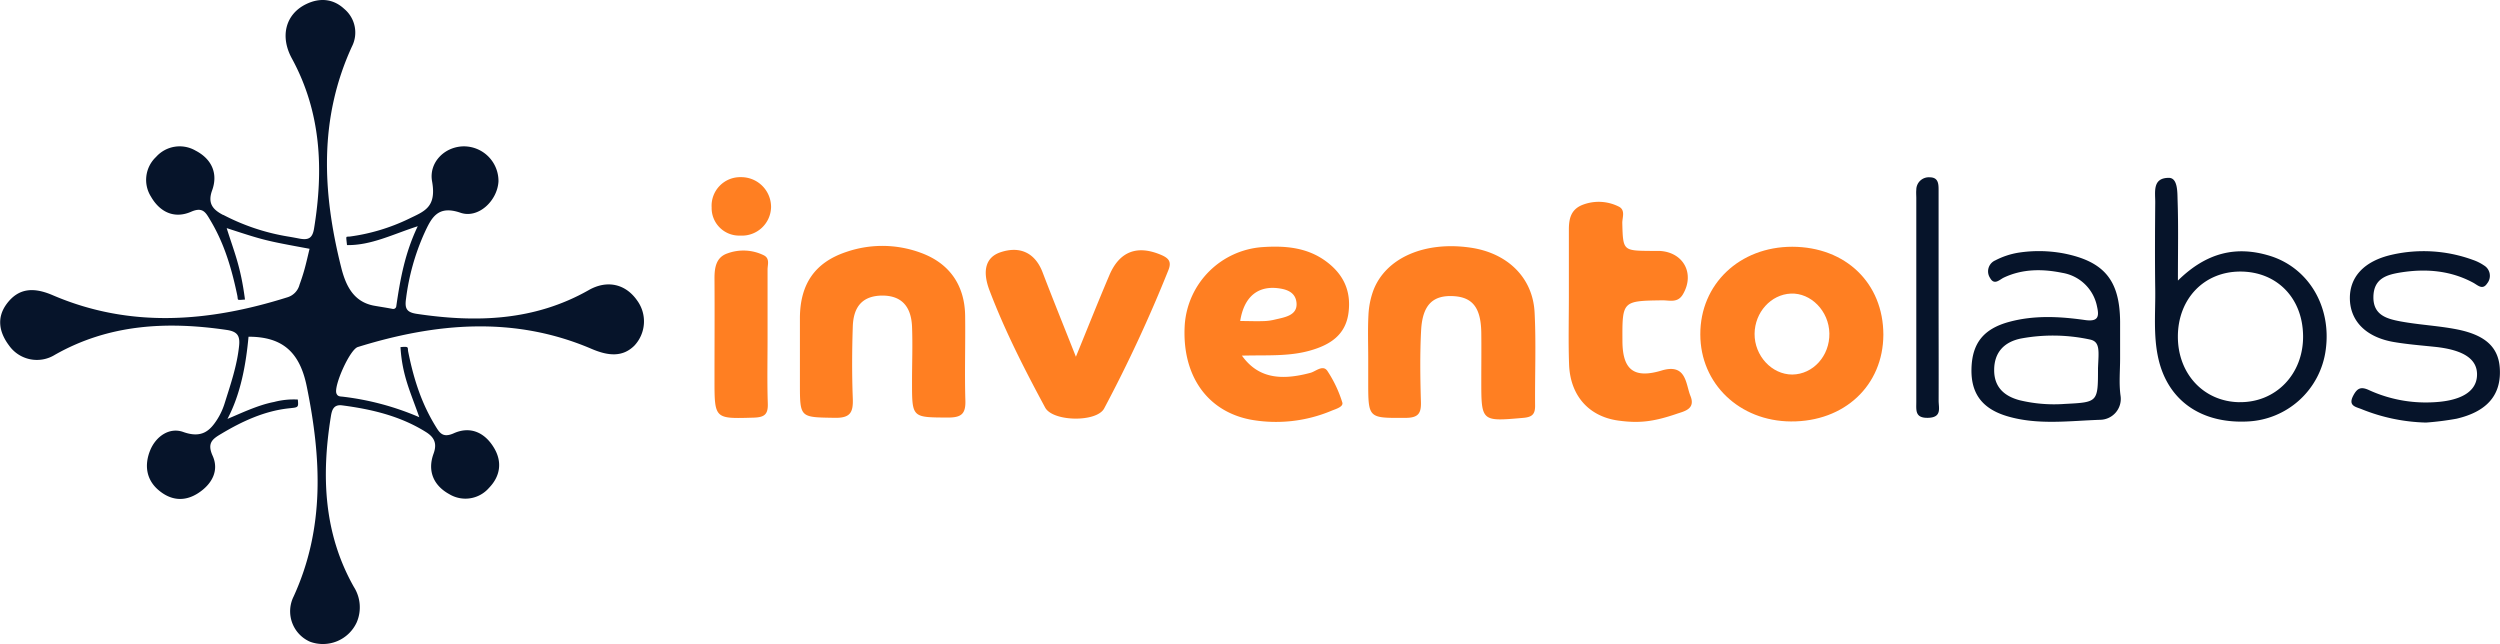 <svg xmlns="http://www.w3.org/2000/svg" viewBox="0 0 649.13 167.25"><defs><style>.cls-1{fill:#06142a;}.cls-2{fill:#ff7f22;}</style></defs><title>4</title><g id="Layer_2" data-name="Layer 2"><g id="Layer_1-2" data-name="Layer 1"><path class="cls-1" d="M165.42,78c-3-4.29-7.79-5.39-12.56-2.67-14.09,8-29.15,8.48-44.66,6.16-2.63-.4-3.13-1.39-2.78-3.88a59.58,59.58,0,0,1,4.7-16.92c1.88-4.08,3.46-7.51,9.45-5.45,4.63,1.59,9.57-3.11,9.86-8.12A9,9,0,0,0,120.32,38c-5,.11-9,4.28-8.13,9.09,1.22,6.84-2.09,7.79-6.09,9.75a50.77,50.77,0,0,1-15.19,4.57c-1.2.14-1.08-.38-.81,2.23h0c6.27.09,11.8-2.78,18.37-4.9h0c-3.35,7-4.57,13.85-5.58,20.82a.79.79,0,0,1-.93.65c-1.65-.33-4-.67-5-.87-5-1-7.12-4.89-8.36-9.87C83.71,50,82.76,30.87,91.37,12.1a8,8,0,0,0-2-9.8C86.51-.35,83-.65,79.45,1.09c-5.29,2.59-6.81,8.33-3.67,14.08,7.63,14,8.27,28.86,5.76,44.19-.41,2.48-1.45,3-3.64,2.62-1.05-.2-2.09-.4-3.14-.57A55.67,55.67,0,0,1,58,55.81l-.08,0c-2.55-1.34-4.1-2.91-2.84-6.38,1.59-4.39-.11-8.14-4.28-10.31a8.22,8.22,0,0,0-10.29,1.64,8.17,8.17,0,0,0-1.29,10.33c2.3,4,6.08,5.8,10.43,3.88,3-1.3,3.76.2,4.9,2.11,3.14,5.23,5.28,11.07,7.06,19.62.28,1.33-.31,1.25,2,1.08C62.48,69,60.73,65.27,58.86,59.23h0c9.89,3.22,9.89,3.22,21.52,5.37h0c-.45,1.84-.83,3.57-1.3,5.27-.38,1.37-.82,2.72-1.31,4.06a4.62,4.62,0,0,1-3.13,3.26c-20.42,6.43-40.81,8.12-61-.56-4.69-2-8.7-2-11.87,2.23-2.71,3.62-2,7.42.58,10.85a8.86,8.86,0,0,0,11.93,2.4c14-7.94,29-8.72,44.53-6.45,2.83.41,3.55,1.52,3.27,4.16-.54,5.17-2.21,10-3.76,14.93a17.35,17.35,0,0,1-1.86,4.06c-1.86,2.94-4,5.11-8.89,3.35-3.6-1.29-7.12,1.16-8.59,4.8s-1.12,7.47,2.15,10.27,6.87,3.08,10.39.77,5.42-5.82,3.69-9.66c-1.51-3.35,0-4.38,2.27-5.72,5.4-3.23,11.14-5.88,17.38-6.58,2.6-.29,2.68-.12,2.47-2.3a20.07,20.07,0,0,0-6.2.64c-4.22.79-9.05,3.15-12.07,4.39h0c3.47-6.55,4.82-14.26,5.47-21.34h0c8.83,0,13.31,4,15.12,12.92,3.79,18.61,4.73,36.73-3.4,54.51a8.62,8.62,0,0,0,4.24,11.76,9.66,9.66,0,0,0,12.12-5,9.88,9.88,0,0,0-.72-9.21c-7.86-13.9-8.45-28.84-6-44.16.26-1.62.62-3.28,2.91-3,7.67,1,15.1,2.75,21.75,6.9,2.11,1.31,3.06,2.89,2,5.71-1.59,4.42,0,8.2,4.11,10.45a8.1,8.1,0,0,0,10.31-1.63c2.92-3,3.49-6.71,1.33-10.34-2.36-4-6.13-5.78-10.47-3.84-2.91,1.31-3.72-.16-4.84-2-3.36-5.55-5.44-11.42-7-19.18-.22-1.09.38-1.42-2-1.19.43,7.43,2.68,11.83,4.88,18.2h0A71,71,0,0,0,89,103c-.64-.07-1.36,0-1.66-.9-.66-2,3.49-11.36,5.58-12,20.29-6.29,40.61-8.12,60.72.5,4.27,1.82,8,2.19,11.07-.85A9.19,9.19,0,0,0,165.42,78Z"/><path class="cls-2" d="M398.46,81.11c-.47-9.06-7.06-15.4-16.58-16.8-12-1.77-22.18,2.68-25.34,11.25a21.46,21.46,0,0,0-1.22,6.26c-.2,3.74-.06,7.5-.06,11.25h0V99c0,9.73,0,9.54,9.68,9.5,3.53,0,4.12-1.35,4-4.4-.18-6.07-.26-12.16.05-18.22.33-6.57,2.92-9.18,8.1-9s7.44,2.9,7.53,9.52c.05,4.11,0,8.21,0,12.32,0,10.8,0,10.73,10.9,9.78,2.29-.2,3.1-.93,3.07-3.2C398.52,97.18,398.87,89.13,398.46,81.11Z"/><path class="cls-2" d="M250.6,82c-.1-7.94-4.07-13.64-11.48-16.35a28.78,28.78,0,0,0-19.42-.22c-8.11,2.72-11.92,8.31-12,17,0,3.21,0,6.42,0,9.64v7.49c0,9,0,8.77,9.1,8.93,4,.06,4.76-1.43,4.63-5-.24-6.24-.21-12.5,0-18.74.18-5.35,2.71-7.86,7.38-8,5-.1,7.74,2.51,8,8,.19,4.81,0,9.64,0,14.46,0,9.31,0,9.15,9.28,9.21,3.45,0,4.7-.86,4.57-4.47C250.44,96.68,250.7,89.35,250.6,82Z"/><path class="cls-2" d="M431.43,96.21c-7.23,2.18-10.11-.27-10.16-7.55-.06-10.56-.06-10.53,10.43-10.68,1.84,0,3.92.73,5.26-1.54,3.18-5.36.18-11-6.11-11.29-.72,0-1.43,0-2.14,0-7.33-.06-7.28-.06-7.48-7.26,0-1.45.9-3.42-1-4.29a11.61,11.61,0,0,0-9.35-.4c-3.06,1.22-3.53,3.7-3.52,6.53,0,5.71,0,11.42,0,17.13,0,5.89-.15,11.79.05,17.67.26,8.14,5.09,13.63,12.83,14.68,5.2.7,8.87.38,15.12-1.76,1.88-.65,5-1.2,3.55-4.69C437.68,99.71,437.9,94.26,431.43,96.21Z"/><path class="cls-2" d="M301.5,66.19c-6.14-2.62-10.79-1-13.45,5.27-2.85,6.69-5.53,13.44-8.69,21.17-3.19-8.06-6-15-8.66-21.95-1.92-5-5.83-6.89-10.92-5.18-3.74,1.25-4.84,4.67-2.85,9.91,4,10.53,9.12,20.53,14.45,30.42,2,3.68,13.37,3.88,15.32.22a365.67,365.67,0,0,0,16.66-35.87C304.22,68.05,303.59,67.08,301.5,66.19Z"/><path class="cls-2" d="M198.27,66.26a12,12,0,0,0-9.35-.48c-3,1-3.41,3.71-3.4,6.56.06,8.72,0,17.44,0,26.17,0,10.34,0,10.23,10.21,9.93,2.77-.09,3.72-.84,3.63-3.65-.19-5.69-.06-11.39-.06-17.09,0-5.87,0-11.75,0-17.62C199.27,68.77,200,67.1,198.27,66.26Z"/><path class="cls-2" d="M192.37,46a7.42,7.42,0,0,0-7.59,7.85,7.15,7.15,0,0,0,7.43,7.32,7.56,7.56,0,0,0,8-7.44A7.75,7.75,0,0,0,192.37,46Z"/><path class="cls-2" d="M465.36,64.07c-13.69,0-23.91,9.71-23.87,22.76,0,12.8,10.17,22.52,23.53,22.6,13.91.08,23.94-9.34,24-22.52C489,73.54,479.26,64.11,465.36,64.07Zm0,33.18c-5.3,0-9.83-4.86-9.78-10.6.06-5.56,4.24-10.19,9.42-10.42s9.9,4.51,10,10.34S470.79,97.19,465.37,97.25Z"/><path class="cls-2" d="M344.19,67.77c-4.91-3.56-10.55-4-16.37-3.61a21.76,21.76,0,0,0-20.19,20.07c-.84,13,5.62,22.55,17.15,24.74a37.17,37.17,0,0,0,21-2.34c1.1-.45,3.11-1,2.75-2.14a32,32,0,0,0-3.86-8.16c-1.16-1.72-3,.08-4.36.46-8.25,2.23-13.86,1.11-17.84-4.45,6.4-.17,12.12.26,17.67-1.31,5.17-1.46,9.24-4,10-9.8S348.74,71.08,344.19,67.77ZM330.94,83a13.59,13.59,0,0,1-2.3.35c-2.19.11-4.4,0-6.62,0,1-6.37,4.67-9.33,10.29-8.45,2.29.35,4.15,1.29,4.34,3.82C336.88,82,333.4,82.4,330.94,83Z"/><path class="cls-1" d="M637.68,85.47c-4.72-.9-9.57-1.13-14.29-2-3.5-.66-7.22-1.56-7.13-6.42s3.61-5.75,7.23-6.33c6.48-1,12.8-.49,18.69,2.69,1.2.65,2.43,2,3.62.18a3.14,3.14,0,0,0-.84-4.68,12,12,0,0,0-2.85-1.42,37.23,37.23,0,0,0-21.05-1.35c-7.33,1.66-11.16,5.91-10.9,11.8.26,5.63,4.36,9.65,11.37,10.86,3.51.6,7.08.88,10.62,1.25,7.66.79,11.3,3.29,11,7.64-.27,4.15-4.44,6.52-11.81,6.78a35.39,35.39,0,0,1-16.12-3.13c-2.11-1-3.12-.66-4.19,1.38-1.42,2.7.68,2.91,2.19,3.53a47.55,47.55,0,0,0,16.69,3.47,74.37,74.37,0,0,0,7.93-1c7.65-1.78,11.31-5.85,11.27-12.13C649.1,90.45,645.7,87,637.68,85.47Z"/><path class="cls-1" d="M503.36,77.28V49.48c0-1.65,0-3.42-2.28-3.44a3.25,3.25,0,0,0-3.51,3.25c-.07.71,0,1.43,0,2.14q0,26.46,0,52.92c0,2.17-.38,4.23,3.07,4.14,3.66-.11,2.72-2.57,2.73-4.49C503.4,95.1,503.36,86.19,503.36,77.28Z"/><path class="cls-1" d="M589.38,66.43c-8.7-2.68-16.44-.9-23.88,6.42,0-7.74.14-14.25-.08-20.74-.07-2.12.09-5.94-2.28-5.93-4.3,0-3.51,3.63-3.53,6.37-.06,7.5-.1,15,0,22.49.09,6-.55,12.12.83,18.13C562.92,104,571.5,110,583.5,109.44a21.43,21.43,0,0,0,20.37-18.55C605.44,79.67,599.48,69.56,589.38,66.43Zm-7.89,38c-9.29-.12-16.06-7.39-16-17.14s6.83-16.79,16.23-16.78S597.9,77.3,598,87.22,590.92,104.55,581.49,104.42Z"/><path class="cls-1" d="M550.49,93.08c0-3.21,0-6.42,0-9.63-.1-10.71-4.15-15.58-14.69-17.66a35,35,0,0,0-11.72-.18,20,20,0,0,0-6,2,3.1,3.1,0,0,0-1.35,4.57c1.11,2,2.45.42,3.6-.12,4.92-2.3,10.08-2.25,15.18-1.21a11,11,0,0,1,9,8.8c.59,2.58.27,3.93-3.12,3.45-6.53-.93-13.15-1.29-19.65.46-6.69,1.8-9.68,5.54-9.84,12.19-.16,6.45,2.81,10.47,9.52,12.39,7.88,2.26,15.91,1.13,23.91.86a5.43,5.43,0,0,0,5.28-6.21C550.16,99.61,550.49,96.32,550.49,93.08Zm-5.74,2.49c0,8.9,0,8.87-8.64,9.31a38.21,38.21,0,0,1-11.68-.95c-4-1.05-6.65-3.39-6.64-7.84,0-4.64,2.64-7.31,6.94-8.19a45.52,45.52,0,0,1,17.94.26C545.37,88.72,544.93,91.21,544.75,95.57Z"/></g></g></svg>